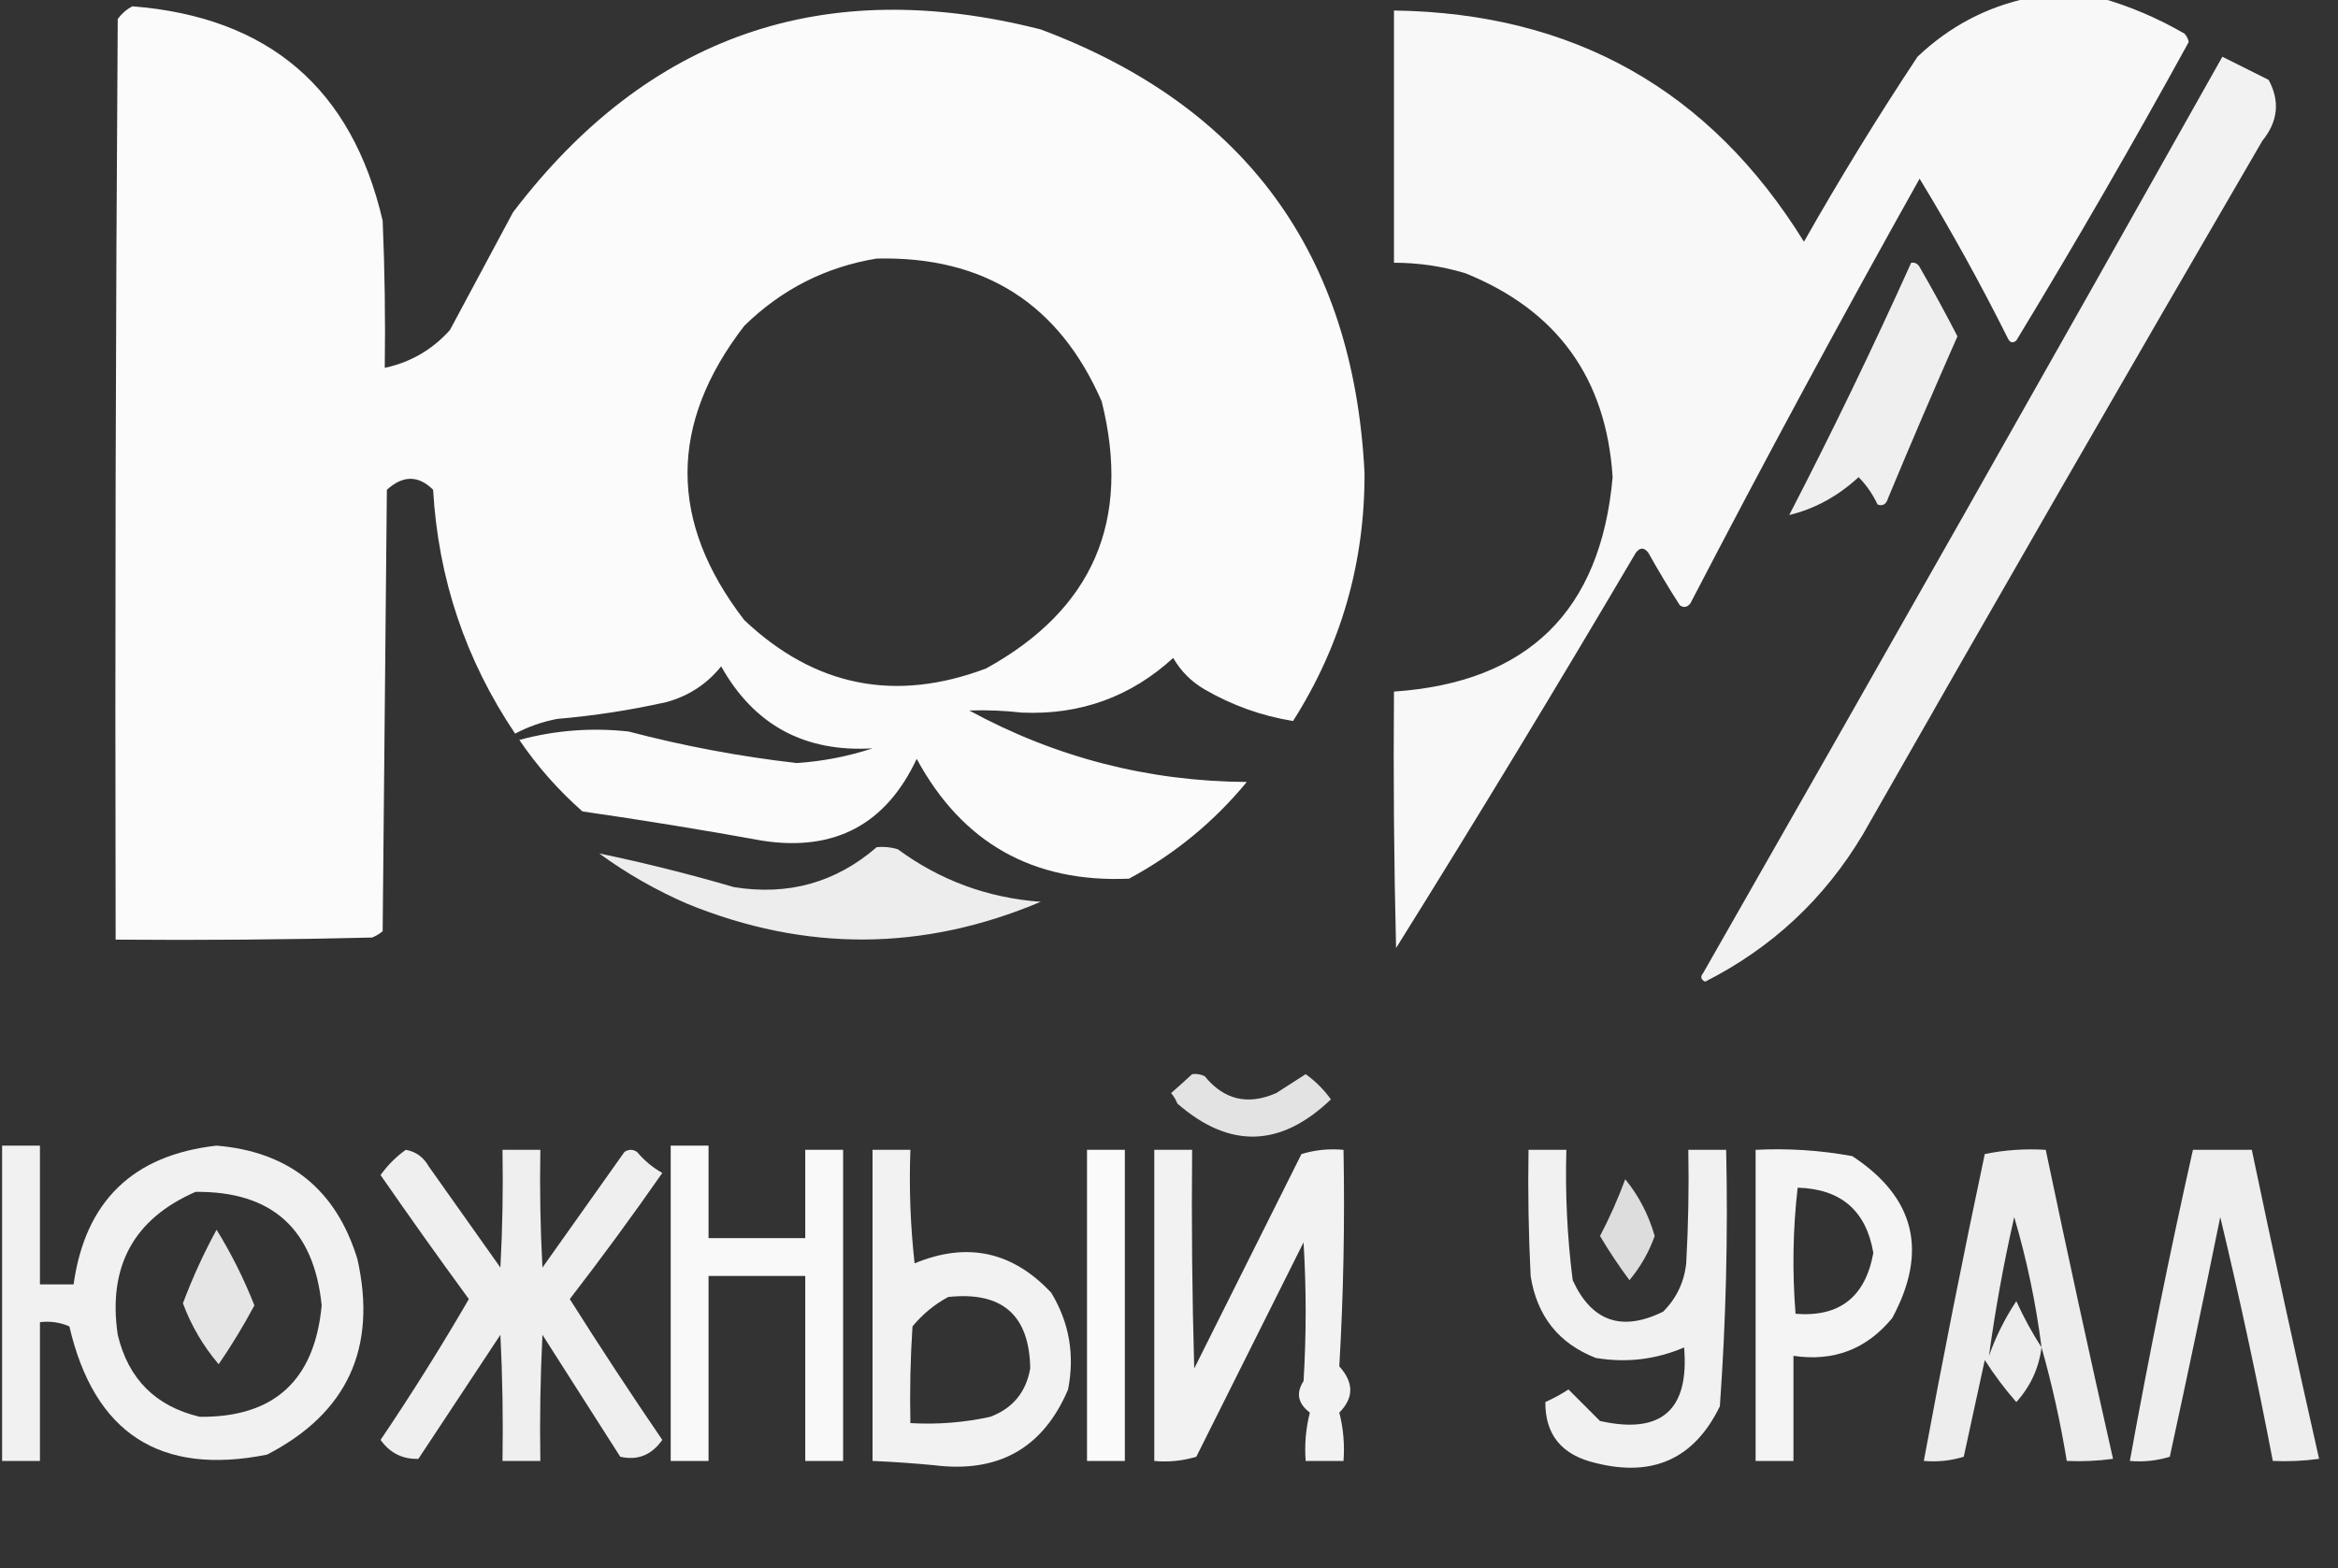 <?xml version="1.0" encoding="UTF-8"?>
<!DOCTYPE svg PUBLIC "-//W3C//DTD SVG 1.1//EN" "http://www.w3.org/Graphics/SVG/1.1/DTD/svg11.dtd">
<svg xmlns="http://www.w3.org/2000/svg" version="1.1" width="556px" height="373px" style="shape-rendering:geometricPrecision; text-rendering:geometricPrecision; image-rendering:optimizeQuality; fill-rule:evenodd; clip-rule:evenodd" xmlns:xlink="http://www.w3.org/1999/xlink">
<rect width="100%" height="100%" fill="#333333" stroke="none"/>
<g><path style="opacity:0.964" fill="#fefffe" d="M 482.5,-0.5 C 488.167,-0.5 493.833,-0.5 499.5,-0.5C 506.404,1.443 513.07,4.276 519.5,8C 520.022,8.561 520.355,9.228 520.5,10C 507.345,33.977 493.679,57.644 479.5,81C 478.668,81.688 478.002,81.521 477.5,80.5C 471.007,67.512 464.007,54.845 456.5,42.5C 437.825,75.848 419.658,109.514 402,143.5C 401.282,144.451 400.449,144.617 399.5,144C 396.874,139.916 394.374,135.75 392,131.5C 391,130.167 390,130.167 389,131.5C 370.397,163.096 351.397,194.43 332,225.5C 331.5,205.169 331.333,184.836 331.5,164.5C 363.341,162.326 380.674,145.326 383.5,113.5C 381.996,89.99 370.33,73.823 348.5,65C 342.951,63.323 337.285,62.49 331.5,62.5C 331.5,42.5 331.5,22.5 331.5,2.5C 374.193,3.089 406.693,21.422 429,57.5C 437.498,42.499 446.498,27.832 456,13.5C 463.572,6.299 472.405,1.632 482.5,-0.5 Z"/></g>
<g><path style="opacity:0.977" fill="#fefffe" d="M 31.5,1.5 C 63.869,4.045 83.703,21.045 91,52.5C 91.5,64.162 91.666,75.829 91.5,87.5C 97.632,86.183 102.799,83.183 107,78.5C 112,69.167 117,59.833 122,50.5C 154.054,8.369 195.887,-6.131 247.5,7C 296.223,25.258 321.889,60.425 324.5,112.5C 324.573,133.883 318.906,153.55 307.5,171.5C 300.044,170.292 293.044,167.792 286.5,164C 283.333,162.167 280.833,159.667 279,156.5C 268.865,165.769 256.865,170.102 243,169.5C 238.818,169.023 234.651,168.857 230.5,169C 251.063,180.187 273.063,185.853 296.5,186C 288.67,195.496 279.337,203.163 268.5,209C 245.671,210.005 228.837,200.505 218,180.5C 210.718,196.059 198.551,202.559 181.5,200C 167.206,197.408 152.872,195.074 138.5,193C 132.756,187.927 127.756,182.26 123.5,176C 132.035,173.694 140.701,173.027 149.5,174C 162.66,177.457 175.994,179.957 189.5,181.5C 195.65,181.086 201.65,179.92 207.5,178C 191.334,178.965 179.334,172.465 171.5,158.5C 168.115,162.707 163.782,165.54 158.5,167C 149.929,168.916 141.262,170.249 132.5,171C 128.989,171.67 125.656,172.837 122.5,174.5C 110.721,156.997 104.221,137.664 103,116.5C 99.506,113.02 95.839,113.02 92,116.5C 91.667,151.5 91.333,186.5 91,221.5C 90.25,222.126 89.416,222.626 88.5,223C 68.169,223.5 47.836,223.667 27.5,223.5C 27.333,150.499 27.5,77.499 28,4.5C 28.985,3.186 30.152,2.186 31.5,1.5 Z M 208.5,61.5 C 234.045,60.907 251.879,72.24 262,95.5C 269.072,123.843 259.905,145.01 234.5,159C 212.898,167.151 193.731,163.317 177,147.5C 159,124.167 159,100.833 177,77.5C 185.875,68.813 196.375,63.48 208.5,61.5 Z"/></g>
<g><path style="opacity:0.934" fill="#fefffe" d="M 528.5,13.5 C 532.114,15.307 535.78,17.14 539.5,19C 542.245,24.062 541.745,28.896 538,33.5C 506.081,88.337 474.414,143.337 443,198.5C 433.872,213.795 421.372,225.462 405.5,233.5C 404.479,232.998 404.312,232.332 405,231.5C 446.444,158.941 487.61,86.274 528.5,13.5 Z"/></g>
<g><path style="opacity:0.918" fill="#fefffe" d="M 454.5,62.5 C 455.376,62.369 456.043,62.703 456.5,63.5C 459.634,68.936 462.634,74.436 465.5,80C 459.862,92.775 454.362,105.609 449,118.5C 448.577,119.956 447.744,120.456 446.5,120C 445.37,117.572 443.87,115.405 442,113.5C 437.017,118.065 431.517,121.065 425.5,122.5C 435.723,102.722 445.389,82.722 454.5,62.5 Z"/></g>
<g><path style="opacity:0.908" fill="#fefffe" d="M 208.5,201.5 C 210.199,201.34 211.866,201.506 213.5,202C 223.592,209.421 234.925,213.587 247.5,214.5C 219.612,226.296 191.612,226.462 163.5,215C 156.011,211.759 149.011,207.759 142.5,203C 153.19,205.223 163.857,207.89 174.5,211C 187.433,213.103 198.766,209.937 208.5,201.5 Z"/></g>
<g><path style="opacity:0.862" fill="#fefffe" d="M 283.5,255.5 C 284.552,255.351 285.552,255.517 286.5,256C 291.088,261.621 296.755,262.954 303.5,260C 305.833,258.5 308.167,257 310.5,255.5C 312.833,257.167 314.833,259.167 316.5,261.5C 304.542,272.964 292.375,273.297 280,262.5C 279.626,261.584 279.126,260.75 278.5,260C 280.24,258.483 281.906,256.983 283.5,255.5 Z"/></g>
<g><path style="opacity:0.926" fill="#fefffe" d="M 0.5,272.5 C 3.5,272.5 6.5,272.5 9.5,272.5C 9.5,283.5 9.5,294.5 9.5,305.5C 12.167,305.5 14.833,305.5 17.5,305.5C 20.267,285.733 31.601,274.733 51.5,272.5C 68.771,273.938 79.938,282.938 85,299.5C 89.738,320.659 82.571,336.159 63.5,346C 38.06,351.08 22.393,340.913 16.5,315.5C 14.257,314.526 11.924,314.192 9.5,314.5C 9.5,325.5 9.5,336.5 9.5,347.5C 6.5,347.5 3.5,347.5 0.5,347.5C 0.5,322.5 0.5,297.5 0.5,272.5 Z M 46.5,283.5 C 64.651,283.313 74.651,292.313 76.5,310.5C 74.825,328.351 65.158,337.184 47.5,337C 37.009,334.509 30.509,328.009 28,317.5C 25.613,301.26 31.779,289.927 46.5,283.5 Z"/></g>
<g><path style="opacity:0.971" fill="#fefffe" d="M 159.5,272.5 C 162.5,272.5 165.5,272.5 168.5,272.5C 168.5,279.833 168.5,287.167 168.5,294.5C 176.167,294.5 183.833,294.5 191.5,294.5C 191.5,287.5 191.5,280.5 191.5,273.5C 194.5,273.5 197.5,273.5 200.5,273.5C 200.5,298.167 200.5,322.833 200.5,347.5C 197.5,347.5 194.5,347.5 191.5,347.5C 191.5,332.833 191.5,318.167 191.5,303.5C 183.833,303.5 176.167,303.5 168.5,303.5C 168.5,318.167 168.5,332.833 168.5,347.5C 165.5,347.5 162.5,347.5 159.5,347.5C 159.5,322.5 159.5,297.5 159.5,272.5 Z"/></g>
<g><path style="opacity:0.919" fill="#fefffe" d="M 96.5,273.5 C 98.91,273.921 100.743,275.254 102,277.5C 107.667,285.5 113.333,293.5 119,301.5C 119.5,292.173 119.666,282.839 119.5,273.5C 122.5,273.5 125.5,273.5 128.5,273.5C 128.334,282.839 128.5,292.173 129,301.5C 135.5,292.333 142,283.167 148.5,274C 149.5,273.333 150.5,273.333 151.5,274C 153.208,276.043 155.208,277.71 157.5,279C 150.411,289.178 143.078,299.178 135.5,309C 142.637,320.302 149.97,331.469 157.5,342.5C 154.956,346.115 151.623,347.448 147.5,346.5C 141.333,336.833 135.167,327.167 129,317.5C 128.5,327.494 128.334,337.494 128.5,347.5C 125.5,347.5 122.5,347.5 119.5,347.5C 119.666,337.494 119.5,327.494 119,317.5C 112.5,327.333 106,337.167 99.5,347C 95.747,347.123 92.747,345.623 90.5,342.5C 97.882,331.569 104.882,320.403 111.5,309C 104.383,299.272 97.383,289.438 90.5,279.5C 92.215,277.118 94.215,275.118 96.5,273.5 Z"/></g>
<g><path style="opacity:0.937" fill="#fefffe" d="M 207.5,273.5 C 210.5,273.5 213.5,273.5 216.5,273.5C 216.168,282.525 216.502,291.525 217.5,300.5C 229.97,295.326 240.804,297.66 250,307.5C 254.28,314.563 255.613,322.23 254,330.5C 248.056,344.481 237.39,350.481 222,348.5C 217.171,348.042 212.338,347.709 207.5,347.5C 207.5,322.833 207.5,298.167 207.5,273.5 Z M 225.5,308.5 C 238.308,307.131 244.808,312.798 245,325.5C 244.004,331.159 240.838,334.993 235.5,337C 229.258,338.37 222.925,338.87 216.5,338.5C 216.334,330.826 216.5,323.159 217,315.5C 219.416,312.577 222.25,310.243 225.5,308.5 Z"/></g>
<g><path style="opacity:0.973" fill="#fefffe" d="M 258.5,273.5 C 261.5,273.5 264.5,273.5 267.5,273.5C 267.5,298.167 267.5,322.833 267.5,347.5C 264.5,347.5 261.5,347.5 258.5,347.5C 258.5,322.833 258.5,298.167 258.5,273.5 Z"/></g>
<g><path style="opacity:0.937" fill="#fefffe" d="M 274.5,273.5 C 277.5,273.5 280.5,273.5 283.5,273.5C 283.333,290.837 283.5,308.17 284,325.5C 292.5,308.5 301,291.5 309.5,274.5C 312.768,273.513 316.102,273.18 319.5,273.5C 319.825,290.744 319.492,307.91 318.5,325C 321.98,328.839 321.98,332.506 318.5,336C 319.46,339.73 319.793,343.563 319.5,347.5C 316.5,347.5 313.5,347.5 310.5,347.5C 310.207,343.563 310.54,339.73 311.5,336C 308.648,333.847 308.148,331.347 310,328.5C 310.667,317.5 310.667,306.5 310,295.5C 301.5,312.5 293,329.5 284.5,346.5C 281.232,347.487 277.898,347.82 274.5,347.5C 274.5,322.833 274.5,298.167 274.5,273.5 Z"/></g>
<g><path style="opacity:0.932" fill="#fefffe" d="M 363.5,273.5 C 366.5,273.5 369.5,273.5 372.5,273.5C 372.196,283.878 372.696,294.211 374,304.5C 378.495,314.333 385.662,316.833 395.5,312C 398.667,308.845 400.501,305.012 401,300.5C 401.5,291.506 401.666,282.506 401.5,273.5C 404.5,273.5 407.5,273.5 410.5,273.5C 410.952,293.887 410.452,314.221 409,334.5C 402.964,346.93 393.131,351.43 379.5,348C 371.441,346.14 367.441,341.306 367.5,333.5C 369.429,332.62 371.263,331.62 373,330.5C 375.461,332.961 377.961,335.461 380.5,338C 395.085,341.249 401.752,335.416 400.5,320.5C 393.791,323.383 386.791,324.216 379.5,323C 370.673,319.56 365.507,313.06 364,303.5C 363.5,293.506 363.334,283.506 363.5,273.5 Z"/></g>
<g><path style="opacity:0.945" fill="#fefffe" d="M 417.5,273.5 C 425.253,273.104 432.92,273.604 440.5,275C 455.398,284.789 458.565,297.623 450,313.5C 443.907,320.922 436.074,323.922 426.5,322.5C 426.5,330.833 426.5,339.167 426.5,347.5C 423.5,347.5 420.5,347.5 417.5,347.5C 417.5,322.833 417.5,298.167 417.5,273.5 Z M 427.5,282.5 C 437.783,282.794 443.783,287.961 445.5,298C 443.611,308.507 437.444,313.34 427,312.5C 426.193,302.423 426.36,292.423 427.5,282.5 Z"/></g>
<g><path style="opacity:0.908" fill="#fefffe" d="M 485.5,320.5 C 484.87,325.429 482.87,329.763 479.5,333.5C 476.768,330.384 474.268,327.051 472,323.5C 470.333,331.167 468.667,338.833 467,346.5C 463.943,347.451 460.777,347.784 457.5,347.5C 462.01,323.119 466.843,298.785 472,274.5C 476.737,273.531 481.57,273.197 486.5,273.5C 491.646,298.064 496.979,322.564 502.5,347C 498.848,347.499 495.182,347.665 491.5,347.5C 489.991,338.273 487.991,329.273 485.5,320.5 Z M 485.5,320.5 C 483.26,317.024 481.26,313.357 479.5,309.5C 476.806,313.554 474.639,317.888 473,322.5C 474.502,311.474 476.502,300.474 479,289.5C 481.997,299.651 484.164,309.985 485.5,320.5 Z"/></g>
<g><path style="opacity:0.917" fill="#fefffe" d="M 521.5,273.5 C 526.167,273.5 530.833,273.5 535.5,273.5C 540.646,298.064 545.979,322.564 551.5,347C 547.848,347.499 544.182,347.665 540.5,347.5C 536.779,328.063 532.613,308.729 528,289.5C 524.128,308.528 520.128,327.528 516,346.5C 512.943,347.451 509.777,347.784 506.5,347.5C 510.992,322.704 515.992,298.037 521.5,273.5 Z"/></g>
<g><path style="opacity:0.835" fill="#fefffe" d="M 386.5,280.5 C 389.719,284.435 392.052,288.935 393.5,294C 392.116,297.876 390.116,301.376 387.5,304.5C 385.004,301.159 382.671,297.659 380.5,294C 382.793,289.618 384.793,285.118 386.5,280.5 Z"/></g>
<g><path style="opacity:0.875" fill="#fefffe" d="M 51.5,292.5 C 54.997,298.16 57.997,304.16 60.5,310.5C 57.918,315.333 55.084,320 52,324.5C 48.308,320.148 45.474,315.315 43.5,310C 45.763,303.974 48.43,298.141 51.5,292.5 Z"/></g>
</svg>
